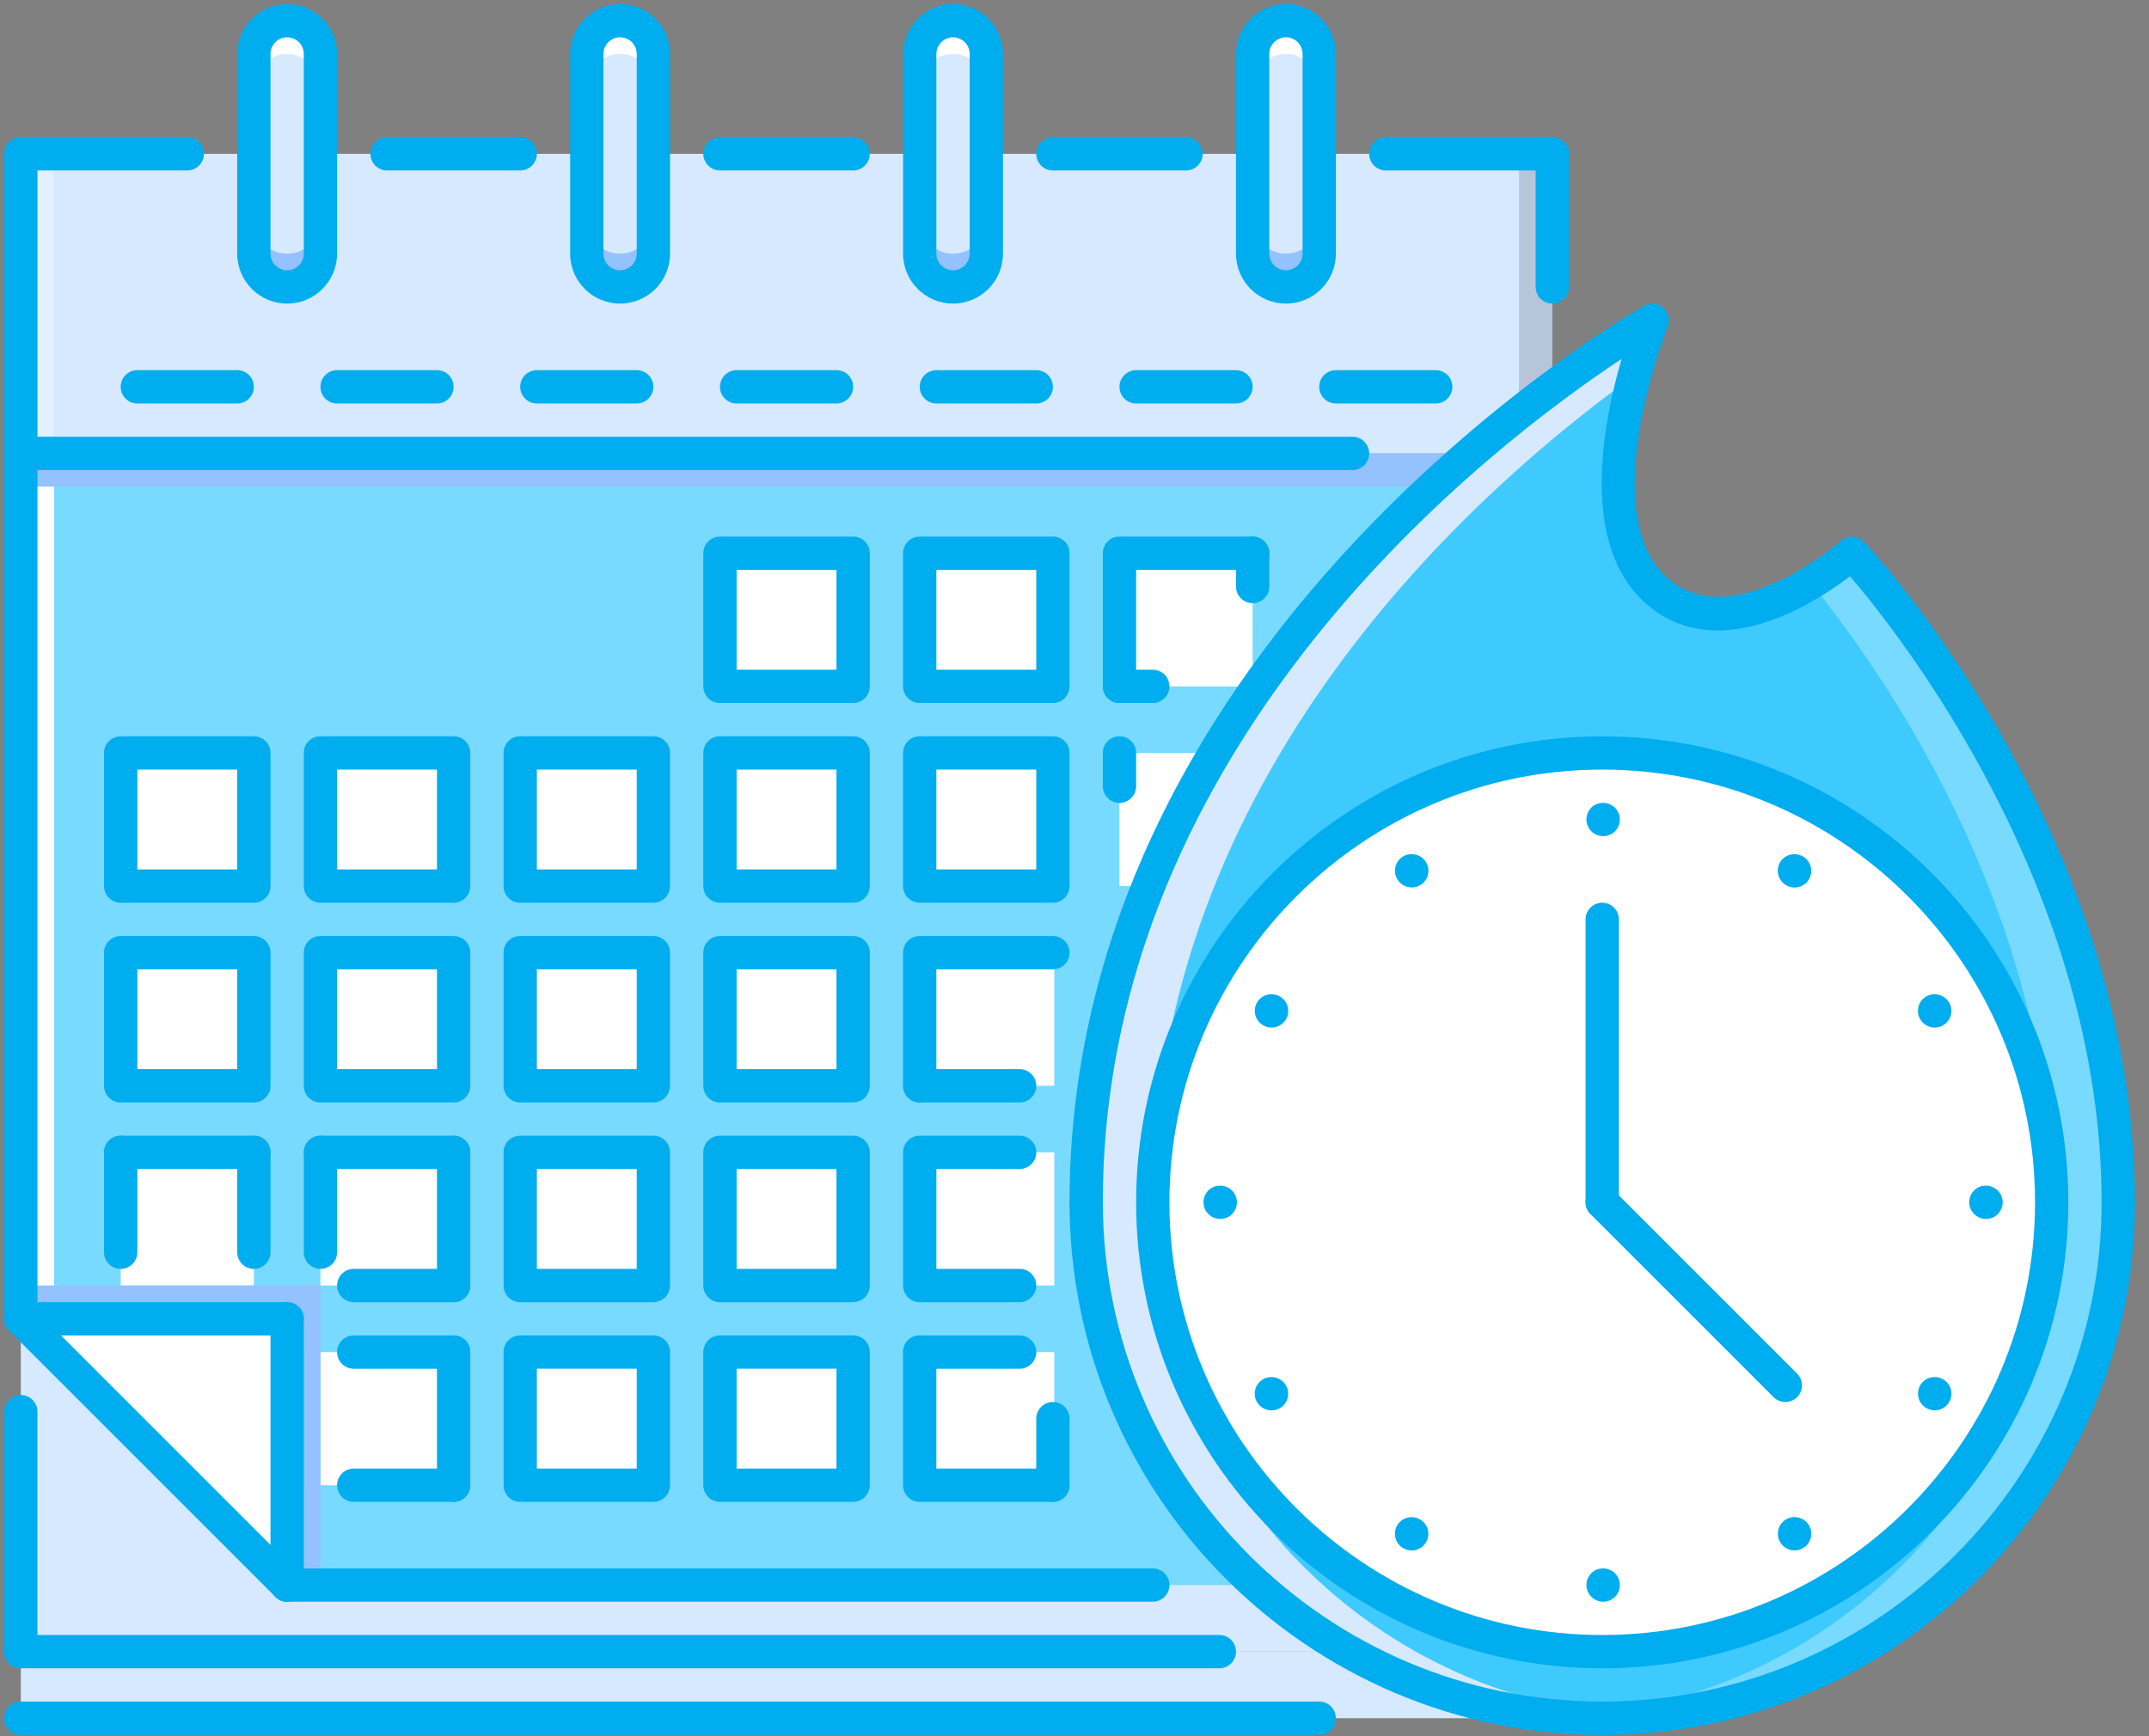 <?xml version="1.0" encoding="UTF-8"?>
<svg xmlns="http://www.w3.org/2000/svg" height="80" viewBox="0 0 99 80" width="99">
  <rect x="0" y="0" width="99" height="80" fill="#808080" stroke="none"/>
  <g fill="none" fill-rule="evenodd">
    <g transform="translate(.767 20.719)">
      <path d="m.191 40.049h70.552v15.337h-70.552z" fill="#d7e9ff"></path>
      <path d="m70.743 52.318h-58.283l-12.269-12.27v-39.877h70.552z" fill="#78daff"></path>
    </g>
    <path d="m.959 7.088h70.552v13.804h-70.552z" fill="#d7e9ff"></path>
    <path d="m13.228.953c-.847 0-1.534.687-1.534 1.534v9.202c0 .847.687 1.534 1.534 1.534.847 0 1.534-.687 1.534-1.534v-9.202c0-.847-.687-1.534-1.534-1.534z" fill="#d7e9ff"></path>
    <path d="m13.228 11.689c-.847 0-1.534-.687-1.534-1.534v1.534c0 .847.687 1.534 1.534 1.534.847 0 1.534-.687 1.534-1.534l0-1.534c0.0.847-.687 1.534-1.534 1.534z" fill="#94c1ff"></path>
    <g fill="#d7e9ff" transform="translate(26.859 .767)">
      <path d="m1.707.185c-.847 0-1.534.687-1.534 1.534v9.202c0 .847.687 1.534 1.534 1.534.847 0 1.534-.687 1.534-1.534v-9.202c0-.847-.687-1.534-1.534-1.534z"></path>
      <path d="m17.045.185c-.847 0-1.534.687-1.534 1.534v9.202c0 .847.687 1.534 1.534 1.534s1.534-.687 1.534-1.534v-9.202c0-.847-.687-1.534-1.534-1.534z"></path>
      <path d="m32.382.185c-.848 0-1.534.687-1.534 1.534v9.202c0 .847.686 1.534 1.534 1.534.848 0 1.534-.687 1.534-1.534v-9.202c0-.847-.686-1.534-1.534-1.534z"></path>
    </g>
    <g fill="#94c1ff" transform="translate(26.859 9.976)">
      <path d="m1.707 1.713c-.847 0-1.534-.687-1.534-1.534v1.534c0 .847.687 1.534 1.534 1.534.847 0 1.534-.687 1.534-1.534v-1.534c0 .847-.687 1.534-1.534 1.534z"></path>
      <path d="m17.045 1.713c-.847 0-1.534-.687-1.534-1.534v1.534c0 .847.687 1.534 1.534 1.534s1.534-.687 1.534-1.534v-1.534c0 .847-.687 1.534-1.534 1.534z"></path>
      <path d="m32.382 1.713c-.848 0-1.534-.687-1.534-1.534v1.534c0 .847.686 1.534 1.534 1.534.848 0 1.534-.687 1.534-1.534v-1.534c0 .847-.686 1.534-1.534 1.534z"></path>
    </g>
    <g fill="#fff" transform="translate(.767 .767)">
      <path d="m58.473 1.719c.848 0 1.534.687 1.534 1.534v-1.534c0-.847-.686-1.534-1.534-1.534-.846 0-1.534.687-1.534 1.534v1.534c0-.847.687-1.534 1.534-1.534z"></path>
      <path d="m43.136 1.719c.847 0 1.534.687 1.534 1.534v-1.534c0-.847-.687-1.534-1.534-1.534s-1.534.687-1.534 1.534v1.534c0-.847.687-1.534 1.534-1.534z"></path>
      <path d="m27.799 1.719c.847 0 1.534.687 1.534 1.534v-1.534c0-.847-.687-1.534-1.534-1.534-.847 0-1.534.687-1.534 1.534v1.534c0-.847.687-1.534 1.534-1.534z"></path>
      <path d="m12.461 1.719c.848 0 1.534.687 1.534 1.534v-1.534c0-.847-.686-1.534-1.534-1.534-.848 0-1.534.687-1.534 1.534v1.534c0-.847.686-1.534 1.534-1.534z"></path>
      <path d="m12.461 72.271v-12.27h-12.27z"></path>
    </g>
    <path d="m.959 76.105h72.852v3.067h-72.852z" fill="#d7e9ff"></path>
    <g fill="#fff">
      <path d="m33.168 25.492h6.135v6.135h-6.135z"></path>
      <path d="m42.369 25.492h6.135v6.135h-6.135z"></path>
      <path d="m51.571 25.492h6.135v6.135h-6.135z"></path>
      <path d="m5.561 34.695h6.135v6.135h-6.135z"></path>
      <path d="m14.762 34.695h6.135v6.135h-6.135z"></path>
      <path d="m23.965 34.695h6.135v6.135h-6.135z"></path>
      <path d="m33.168 34.695h6.135v6.135h-6.135z"></path>
      <path d="m42.369 34.695h6.135v6.135h-6.135z"></path>
      <path d="m51.571 34.695h6.135v6.135h-6.135z"></path>
      <path d="m5.624 43.898h6.135v6.135h-6.135z"></path>
      <path d="m5.561 53.099h6.135v6.135h-6.135z"></path>
      <path d="m14.762 53.099h6.135v6.135h-6.135z"></path>
      <path d="m24.028 53.099h6.135v6.135h-6.135z"></path>
      <path d="m33.231 53.099h6.135v6.135h-6.135z"></path>
      <path d="m42.434 53.099h6.135v6.135h-6.135z"></path>
      <path d="m42.434 62.302h6.135v6.135h-6.135z"></path>
      <path d="m33.231 62.302h6.135v6.135h-6.135z"></path>
      <path d="m23.965 62.302h6.135v6.135h-6.135z"></path>
      <path d="m14.762 62.302h6.135v6.135h-6.135z"></path>
      <path d="m14.825 43.898h6.135v6.135h-6.135z"></path>
      <path d="m24.028 43.898h6.135v6.135h-6.135z"></path>
    </g>
    <path d="m69.977 7.088h1.534v13.804h-1.534z" fill="#3a3847" opacity=".2"></path>
    <path d="m.959 20.892h67.292v1.534h-67.292z" fill="#94c1ff"></path>
    <g fill="#fff">
      <path d="m33.231 43.898h6.135v6.135h-6.135z"></path>
      <path d="m42.434 43.898h6.135v6.135h-6.135z"></path>
    </g>
    <path d="m85.314 25.492s12.27 13.098 12.27 29.908c0 13.145-10.628 23.773-23.773 23.773-13.145 0-23.772-10.628-23.772-23.773 0-26.088 26.073-40.644 26.073-40.644s-3.512 8.742 0 12.27c3.527 3.512 9.202-1.534 9.202-1.534z" fill="#3fcafe"></path>
    <path d="m85.314 25.492s-.764.677-1.902 1.362c3.061 3.759 11.105 14.933 11.105 28.546 0 12.626-9.815 22.903-22.239 23.695.509.033 1.015.078 1.534.078 13.145 0 23.773-10.628 23.773-23.773 0-16.81-12.27-29.908-12.27-29.908z" fill="#78daff"></path>
    <path d="m53.106 55.4c0-19.741 14.924-32.873 22.188-38.096.403-1.502.818-2.548.818-2.548s-26.073 14.555-26.073 40.644c0 13.145 10.628 23.773 23.772 23.773.518 0 1.025-.045 1.534-.078-12.424-.792-22.239-11.068-22.239-23.695z" fill="#d7e9ff"></path>
    <path d="m94.516 55.4c0 11.435-9.27 20.705-20.706 20.705-11.435 0-20.705-9.27-20.705-20.705 0-11.436 9.27-20.705 20.705-20.705 11.436 0 20.706 9.27 20.706 20.705z" fill="#fff"></path>
    <path d="m19.315 20.868c0 10.917-8.455 19.84-19.172 20.628.508.037 1.015.078 1.534.078 11.436 0 20.706-9.27 20.706-20.705 0-11.436-9.27-20.705-20.706-20.705-.518 0-1.026.04-1.534.078 10.717.788 19.172 9.71 19.172 20.628z" fill="#fff" opacity=".5" transform="translate(72.134 34.532)"></path>
    <g fill="#94c1ff">
      <path d="m.959 59.234h13.804v1.534h-13.804z"></path>
      <path d="m13.229 60.769h1.534v12.27h-1.534z"></path>
    </g>
    <path d="m.959 7.088h1.534v13.804h-1.534z" fill="#fff" opacity=".3"></path>
    <path d="m.959 22.424h1.534v36.81h-1.534z" fill="#fff"></path>
    <g fill="#00adee">
      <path d="m53.106 73.805h-39.877c-.424 0-.767-.343-.767-.767s.343-.767.767-.767h39.877c.424 0 .767.343.767.767s-.343.767-.767.767z"></path>
      <path d="m.959 61.535c-.424 0-.767-.343-.767-.767v-53.68c0-.424.343-.767.767-.767.424 0 .767.343.767.767v53.68c0.0.424-.343.767-.767.767z"></path>
      <path d="m8.628 7.854h-7.669c-.424 0-.767-.343-.767-.767 0-.424.343-.767.767-.767h7.669c.424 0 .767.343.767.767 0 .424-.343.767-.767.767z"></path>
      <path d="m71.511 7.854h-7.669c-.424 0-.767-.343-.767-.767 0-.424.343-.767.767-.767h7.669c.424 0 .767.343.767.767 0 .424-.343.767-.767.767z"></path>
      <path d="m71.511 13.989c-.424 0-.767-.343-.767-.767v-6.135c0-.424.343-.767.767-.767.424 0 .767.343.767.767v6.135c0 .424-.343.767-.767.767z"></path>
      <path d="m62.308 21.658h-61.349c-.424 0-.767-.343-.767-.767 0-.424.343-.767.767-.767h61.349c.424 0 .767.343.767.767 0 .424-.343.767-.767.767z"></path>
      <path d="m39.302 32.394h-6.135c-.424 0-.767-.343-.767-.767v-6.135c0-.424.343-.767.767-.767h6.135c.424 0 .767.343.767.767v6.135c0 .424-.343.767-.767.767zm-5.368-1.534h4.601v-4.601h-4.601z" fill-rule="nonzero"></path>
      <path d="m48.505 32.394h-6.136c-.424 0-.767-.343-.767-.767v-6.135c0-.424.343-.767.767-.767h6.136c.424 0 .767.343.767.767v6.135c-0.0.424-.343.767-.767.767zm-5.369-1.534h4.602v-4.601h-4.602z" fill-rule="nonzero"></path>
      <path d="m51.572 32.394c-.424 0-.767-.343-.767-.767v-6.135c0-.424.343-.767.767-.767h6.135c.424 0 .767.343.767.767 0 .424-.343.767-.767.767h-5.368v5.368c-0.0.424-.343.767-.767.767z"></path>
      <g fill-rule="nonzero">
        <path d="m11.695 41.596h-6.135c-.424 0-.767-.343-.767-.767v-6.135c0-.424.343-.767.767-.767h6.135c.424 0 .767.343.767.767v6.135c-0.0.424-.343.767-.767.767zm-5.368-1.534h4.601v-4.601h-4.601z"></path>
        <path d="m20.897 41.596h-6.135c-.424 0-.767-.343-.767-.767v-6.135c0-.424.343-.767.767-.767h6.135c.424 0 .767.343.767.767v6.135c-0.0.424-.343.767-.767.767zm-5.368-1.534h4.601v-4.601h-4.601z"></path>
        <path d="m30.1 41.596h-6.135c-.424 0-.767-.343-.767-.767v-6.135c0-.424.343-.767.767-.767h6.135c.424 0 .767.343.767.767v6.135c0 .424-.343.767-.767.767zm-5.368-1.534h4.601v-4.601h-4.601z"></path>
        <path d="m39.302 41.596h-6.135c-.424 0-.767-.343-.767-.767v-6.135c0-.424.343-.767.767-.767h6.135c.424 0 .767.343.767.767v6.135c0 .424-.343.767-.767.767zm-5.368-1.534h4.601v-4.601h-4.601z"></path>
        <path d="m48.505 41.596h-6.136c-.424 0-.767-.343-.767-.767v-6.135c0-.424.343-.767.767-.767h6.136c.424 0 .767.343.767.767v6.135c-0.0.424-.343.767-.767.767zm-5.369-1.534h4.602v-4.601h-4.602z"></path>
      </g>
      <path d="m51.572 36.995c-.424 0-.767-.343-.767-.767v-1.534c0-.424.343-.767.767-.767s.767.343.767.767v1.534c0 .424-.343.767-.767.767z"></path>
      <path d="m11.695 50.799h-6.135c-.424 0-.767-.343-.767-.767v-6.135c0-.424.343-.767.767-.767h6.135c.424 0 .767.343.767.767v6.135c-0.0.424-.343.767-.767.767zm-5.368-1.534h4.601v-4.601h-4.601z" fill-rule="nonzero"></path>
      <path d="m20.897 50.799h-6.135c-.424 0-.767-.343-.767-.767v-6.135c0-.424.343-.767.767-.767h6.135c.424 0 .767.343.767.767v6.135c-0.0.424-.343.767-.767.767zm-5.368-1.534h4.601v-4.601h-4.601z" fill-rule="nonzero"></path>
      <path d="m30.1 50.799h-6.135c-.424 0-.767-.343-.767-.767v-6.135c0-.424.343-.767.767-.767h6.135c.424 0 .767.343.767.767v6.135c0 .424-.343.767-.767.767zm-5.368-1.534h4.601v-4.601h-4.601z" fill-rule="nonzero"></path>
      <path d="m39.302 50.799h-6.135c-.424 0-.767-.343-.767-.767v-6.135c0-.424.343-.767.767-.767h6.135c.424 0 .767.343.767.767v6.135c0 .424-.343.767-.767.767zm-5.368-1.534h4.601v-4.601h-4.601z" fill-rule="nonzero"></path>
      <path d="m42.369 50.799c-.424 0-.767-.343-.767-.767v-6.135c0-.424.343-.767.767-.767h6.136c.424 0 .767.343.767.767s-.343.767-.767.767h-5.369v5.368c0 .424-.343.767-.767.767z"></path>
      <path d="m30.1 60.001h-6.135c-.424 0-.767-.343-.767-.767v-6.135c0-.424.343-.767.767-.767h6.135c.424 0 .767.343.767.767v6.135c0 .424-.343.767-.767.767zm-5.368-1.534h4.601v-4.601h-4.601z" fill-rule="nonzero"></path>
      <path d="m39.302 60.001h-6.135c-.424 0-.767-.343-.767-.767v-6.135c0-.424.343-.767.767-.767h6.135c.424 0 .767.343.767.767v6.135c0 .424-.343.767-.767.767zm-5.368-1.534h4.601v-4.601h-4.601z" fill-rule="nonzero"></path>
      <path d="m46.972 60.001h-4.602c-.424 0-.767-.343-.767-.767v-6.135c0-.424.343-.767.767-.767h4.602c.424 0 .767.343.767.767 0 .424-.343.767-.767.767h-3.835v4.601h3.835c.424 0 .767.343.767.767 0 .424-.343.767-.767.767z"></path>
      <path d="m30.1 69.203h-6.135c-.424 0-.767-.343-.767-.767v-6.135c0-.424.343-.767.767-.767h6.135c.424 0 .767.343.767.767v6.135c0 .424-.343.767-.767.767zm-5.368-1.534h4.601v-4.601h-4.601z" fill-rule="nonzero"></path>
      <path d="m39.302 69.203h-6.135c-.424 0-.767-.343-.767-.767v-6.135c0-.424.343-.767.767-.767h6.135c.424 0 .767.343.767.767v6.135c0 .424-.343.767-.767.767zm-5.368-1.534h4.601v-4.601h-4.601z" fill-rule="nonzero"></path>
      <path d="m48.505 69.203h-6.136c-.424 0-.767-.343-.767-.767v-6.135c0-.424.343-.767.767-.767s.767.343.767.767v5.368h5.369c.424 0 .767.343.767.767 0 .424-.343.767-.767.767z"></path>
      <path d="m56.173 76.872h-55.214c-.424 0-.767-.343-.767-.767 0-.424.343-.767.767-.767h55.214c.424 0 .767.343.767.767 0.0.424-.342.767-.767.767z"></path>
      <path d="m60.774 79.94h-59.816c-.424 0-.767-.343-.767-.767 0-.424.343-.767.767-.767h59.815c.424 0 .767.343.767.767 0.0.424-.343.767-.767.767z"></path>
      <path d="m13.228 73.805c-.196 0-.392-.075-.542-.225l-12.27-12.27c-.3-.299-.3-.785 0-1.084.3-.299.785-.299 1.084 0l12.27 12.27c.3.3.3.785 0 1.084-.15.15-.346.225-.542.225z"></path>
      <path d="m13.228 73.805c-.424 0-.767-.343-.767-.767v-12.27c0-.424.343-.767.767-.767.424 0 .767.343.767.767v12.27c0 .424-.343.767-.767.767z"></path>
      <path d="m13.228 61.535h-12.27c-.424 0-.767-.343-.767-.767 0-.424.343-.767.767-.767h12.27c.424 0 .767.343.767.767 0 .424-.343.767-.767.767z"></path>
      <path d="m.959 76.872c-.424 0-.767-.343-.767-.767v-11.055c0-.424.343-.767.767-.767.424 0 .767.343.767.767v11.055c0.0.424-.343.767-.767.767z"></path>
      <path d="m11.695 53.866h-6.135c-.424 0-.767-.343-.767-.767 0-.424.343-.767.767-.767h6.135c.424 0 .767.343.767.767-0.0.424-.343.767-.767.767z"></path>
      <path d="m11.695 58.468c-.424 0-.767-.343-.767-.767v-4.601c0-.424.343-.767.767-.767s.767.343.767.767v4.601c0 .424-.343.767-.767.767z"></path>
      <path d="m5.56 58.468c-.424 0-.767-.343-.767-.767v-4.601c0-.424.343-.767.767-.767.424 0 .767.343.767.767v4.601c-0.0.424-.343.767-.767.767z"></path>
      <path d="m14.763 58.468c-.424 0-.767-.343-.767-.767v-4.601c0-.424.343-.767.767-.767.424 0 .767.343.767.767v4.601c0 .424-.343.767-.767.767z"></path>
      <path d="m20.897 53.866h-6.135c-.424 0-.767-.343-.767-.767 0-.424.343-.767.767-.767h6.135c.424 0 .767.343.767.767-0.0.424-.343.767-.767.767z"></path>
      <path d="m20.897 60.001c-.424 0-.767-.343-.767-.767v-6.135c0-.424.343-.767.767-.767s.767.343.767.767v6.135c-0.0.424-.343.767-.767.767z"></path>
      <path d="m20.897 60.001h-4.601c-.424 0-.767-.343-.767-.767 0-.424.343-.767.767-.767h4.601c.424 0 .767.343.767.767 0 .424-.343.767-.767.767z"></path>
      <path d="m20.897 69.203c-.424 0-.767-.343-.767-.767v-6.135c0-.424.343-.767.767-.767s.767.343.767.767v6.135c-0.0.424-.343.767-.767.767z"></path>
      <path d="m20.897 69.203h-4.601c-.424 0-.767-.343-.767-.767 0-.424.343-.767.767-.767h4.601c.424 0 .767.343.767.767-0.0.424-.343.767-.767.767z"></path>
      <path d="m20.897 63.069h-4.601c-.424 0-.767-.343-.767-.767s.343-.767.767-.767h4.601c.424 0 .767.343.767.767s-.343.767-.767.767z"></path>
      <path d="m10.928 18.591h-4.601c-.424 0-.767-.343-.767-.767 0-.424.343-.767.767-.767h4.601c.424 0 .767.343.767.767-0.0.424-.343.767-.767.767z"></path>
      <path d="m20.13 18.591h-4.601c-.424 0-.767-.343-.767-.767 0-.424.343-.767.767-.767h4.601c.424 0 .767.343.767.767-0.0.424-.343.767-.767.767z"></path>
      <path d="m29.333 18.591h-4.601c-.424 0-.767-.343-.767-.767 0-.424.343-.767.767-.767h4.601c.424 0 .767.343.767.767 0 .424-.343.767-.767.767z"></path>
      <path d="m38.535 18.591h-4.601c-.424 0-.767-.343-.767-.767 0-.424.343-.767.767-.767h4.601c.424 0 .767.343.767.767-0.0.424-.343.767-.767.767z"></path>
      <path d="m47.738 18.591h-4.601c-.424 0-.767-.343-.767-.767 0-.424.343-.767.767-.767h4.601c.424 0 .767.343.767.767 0 .424-.343.767-.767.767z"></path>
      <path d="m56.94 18.591h-4.601c-.424 0-.767-.343-.767-.767 0-.424.343-.767.767-.767h4.601c.424 0 .767.343.767.767 0.0.424-.343.767-.767.767z"></path>
      <path d="m66.142 18.591h-4.601c-.424 0-.767-.343-.767-.767 0-.424.343-.767.767-.767h4.601c.424 0 .767.343.767.767 0 .424-.343.767-.767.767z"></path>
      <path d="m13.228 13.989c-1.268 0-2.3-1.032-2.3-2.301v-9.202c0-1.269 1.032-2.301 2.3-2.301 1.269 0 2.301 1.032 2.301 2.301v9.202c0 1.269-1.032 2.301-2.301 2.301zm0-12.27c-.423 0-.767.344-.767.767v9.202c0 .423.344.767.767.767.423 0 .767-.344.767-.767v-9.202c0-.423-.344-.767-.767-.767z" fill-rule="nonzero"></path>
      <path d="m28.566 13.989c-1.269 0-2.301-1.032-2.301-2.301v-9.202c0-1.269 1.032-2.301 2.301-2.301 1.269 0 2.301 1.032 2.301 2.301v9.202c0 1.269-1.032 2.301-2.301 2.301zm0-12.27c-.423 0-.767.344-.767.767v9.202c0 .423.344.767.767.767.423 0 .767-.344.767-.767v-9.202c0-.423-.344-.767-.767-.767z" fill-rule="nonzero"></path>
      <path d="m43.904 13.989c-1.269 0-2.301-1.032-2.301-2.301v-9.202c0-1.269 1.033-2.301 2.301-2.301 1.268 0 2.301 1.032 2.301 2.301v9.202c0 1.269-1.032 2.301-2.301 2.301zm0-12.27c-.423 0-.768.344-.768.767v9.202c0 .423.344.767.768.767.423 0 .767-.344.767-.767v-9.202c0-.423-.344-.767-.767-.767z" fill-rule="nonzero"></path>
      <path d="m59.241 13.989c-1.269 0-2.301-1.032-2.301-2.301v-9.202c0-1.269 1.032-2.301 2.301-2.301 1.269 0 2.301 1.032 2.301 2.301v9.202c0 1.269-1.032 2.301-2.301 2.301zm0-12.27c-.422 0-.767.344-.767.767v9.202c0 .423.345.767.767.767s.767-.344.767-.767v-9.202c0-.423-.345-.767-.767-.767z" fill-rule="nonzero"></path>
      <path d="m23.965 7.854h-6.135c-.424 0-.767-.343-.767-.767 0-.424.343-.767.767-.767h6.135c.424 0 .767.343.767.767 0 .424-.343.767-.767.767z"></path>
      <path d="m39.302 7.854h-6.135c-.424 0-.767-.343-.767-.767 0-.424.343-.767.767-.767h6.135c.424 0 .767.343.767.767 0 .424-.343.767-.767.767z"></path>
      <path d="m54.639 7.854h-6.134c-.424 0-.767-.343-.767-.767 0-.424.343-.767.767-.767h6.134c.424 0 .767.343.767.767 0.0.424-.343.767-.767.767z"></path>
      <path d="m73.811 79.94c-.424 0-.767-.343-.767-.767 0-.424.343-.767.767-.767 12.686 0 23.006-10.32 23.006-23.006 0-.424.343-.767.767-.767s.767.343.767.767c0 13.531-11.009 24.54-24.54 24.54z"></path>
      <path d="m73.811 79.94c-13.531 0-24.539-11.009-24.539-24.54 0-.424.343-.767.767-.767.424 0 .767.343.767.767 0 12.686 10.32 23.006 23.006 23.006.424 0 .767.343.767.767 0 .424-.343.767-.767.767z"></path>
      <path d="m97.584 56.167c-.424 0-.767-.343-.767-.767 0-14.446-9.36-26.243-11.591-28.848-1.652 1.267-6.348 4.313-9.655 1.018-2.741-2.752-1.723-8.086-.867-11.031-5.821 3.844-23.899 17.507-23.899 38.861 0 .424-.343.767-.767.767-.424 0-.767-.343-.767-.767 0-26.235 26.202-41.166 26.466-41.313.283-.156.637-.12.881.094.244.215.327.56.205.861-.033.083-3.282 8.316-.168 11.443 2.978 2.967 8.097-1.519 8.149-1.565.309-.277.785-.255 1.069.049.51.544 12.477 13.514 12.477 30.432-0.0.424-.343.767-.767.767z"></path>
      <path d="m73.857 38.529c-.424 0-.774-.343-.774-.767 0-.424.335-.767.758-.767h.016c.423 0 .767.343.767.767 0.0.424-.344.767-.767.767z"></path>
      <path d="m73.857 73.805c-.424 0-.774-.343-.774-.767s.335-.767.758-.767h.016c.423 0 .767.343.767.767s-.344.767-.767.767z"></path>
      <path d="m65.038 40.892c-.424 0-.774-.343-.774-.767s.335-.767.758-.767h.016c.423 0 .767.343.767.767-0.0.424-.344.767-.767.767z"></path>
      <path d="m82.676 71.441c-.424 0-.774-.343-.774-.767 0-.424.335-.767.758-.767h.016c.422 0 .767.343.767.767 0.0.424-.345.767-.767.767z"></path>
      <path d="m58.58 47.348c-.424 0-.774-.343-.774-.767s.336-.767.758-.767h.016c.422 0 .767.343.767.767s-.345.767-.767.767z"></path>
      <path d="m89.132 64.986c-.424 0-.774-.343-.774-.767s.335-.767.758-.767h.016c.422 0 .767.343.767.767s-.344.767-.767.767z"></path>
      <path d="m56.216 56.167c-.424 0-.774-.343-.774-.767 0-.424.335-.767.758-.767h.016c.423 0 .767.343.767.767 0 .424-.344.767-.767.767z"></path>
      <path d="m91.492 56.167c-.424 0-.774-.343-.774-.767 0-.424.335-.767.758-.767h.016c.422 0 .767.343.767.767 0 .424-.345.767-.767.767z"></path>
      <path d="m58.577 64.987c-.424 0-.774-.343-.774-.767 0-.424.336-.767.758-.767h.016c.422 0 .767.343.767.767 0 .424-.345.767-.767.767z"></path>
      <path d="m89.129 47.348c-.424 0-.774-.343-.774-.767s.335-.767.758-.767h.016c.422 0 .767.343.767.767s-.344.767-.767.767z"></path>
      <path d="m65.035 71.444c-.424 0-.774-.343-.774-.767 0-.424.335-.767.758-.767h.016c.423 0 .767.343.767.767 0 .424-.345.767-.767.767z"></path>
      <path d="m82.673 40.894c-.424 0-.774-.343-.774-.767s.335-.767.758-.767h.016c.423 0 .767.343.767.767-0.0.424-.344.767-.767.767z"></path>
      <path d="m73.811 76.872c-11.84 0-21.472-9.632-21.472-21.472s9.632-21.472 21.472-21.472c11.84 0 21.472 9.632 21.472 21.472s-9.632 21.472-21.472 21.472zm0-41.411c-10.994 0-19.938 8.945-19.938 19.938 0 10.994 8.944 19.939 19.938 19.939s19.939-8.945 19.939-19.939-8.945-19.938-19.939-19.938z" fill-rule="nonzero"></path>
      <path d="m73.811 56.167c-.424 0-.767-.343-.767-.767v-13.037c0-.424.343-.767.767-.767.424 0 .767.343.767.767v13.037c0.0.424-.343.767-.767.767z"></path>
      <path d="m82.247 64.602c-.196 0-.392-.075-.542-.224l-8.436-8.436c-.299-.3-.299-.785 0-1.084.3-.3.785-.3 1.084 0l8.436 8.436c.3.299.3.785 0 1.084-.15.15-.346.224-.542.224z"></path>
      <path d="m46.972 50.799h-4.602c-.424 0-.767-.343-.767-.767 0-.424.343-.767.767-.767h4.602c.424 0 .767.343.767.767 0.0.424-.343.767-.767.767z"></path>
      <path d="m57.707 27.793c-.424 0-.767-.343-.767-.767v-1.534c0-.424.343-.767.767-.767.424 0 .767.343.767.767v1.534c0 .424-.343.767-.767.767z"></path>
      <path d="m53.106 32.394h-1.534c-.424 0-.767-.343-.767-.767 0-.424.343-.767.767-.767h1.534c.424 0 .767.343.767.767 0 .424-.343.767-.767.767z"></path>
      <path d="m48.505 69.203c-.424 0-.767-.343-.767-.767v-3.067c0-.424.343-.767.767-.767s.767.343.767.767v3.067c-0.0.424-.343.767-.767.767z"></path>
      <path d="m46.972 63.069h-4.602c-.424 0-.767-.343-.767-.767s.343-.767.767-.767h4.602c.424 0 .767.343.767.767s-.343.767-.767.767z"></path>
    </g>
  </g>
</svg>
